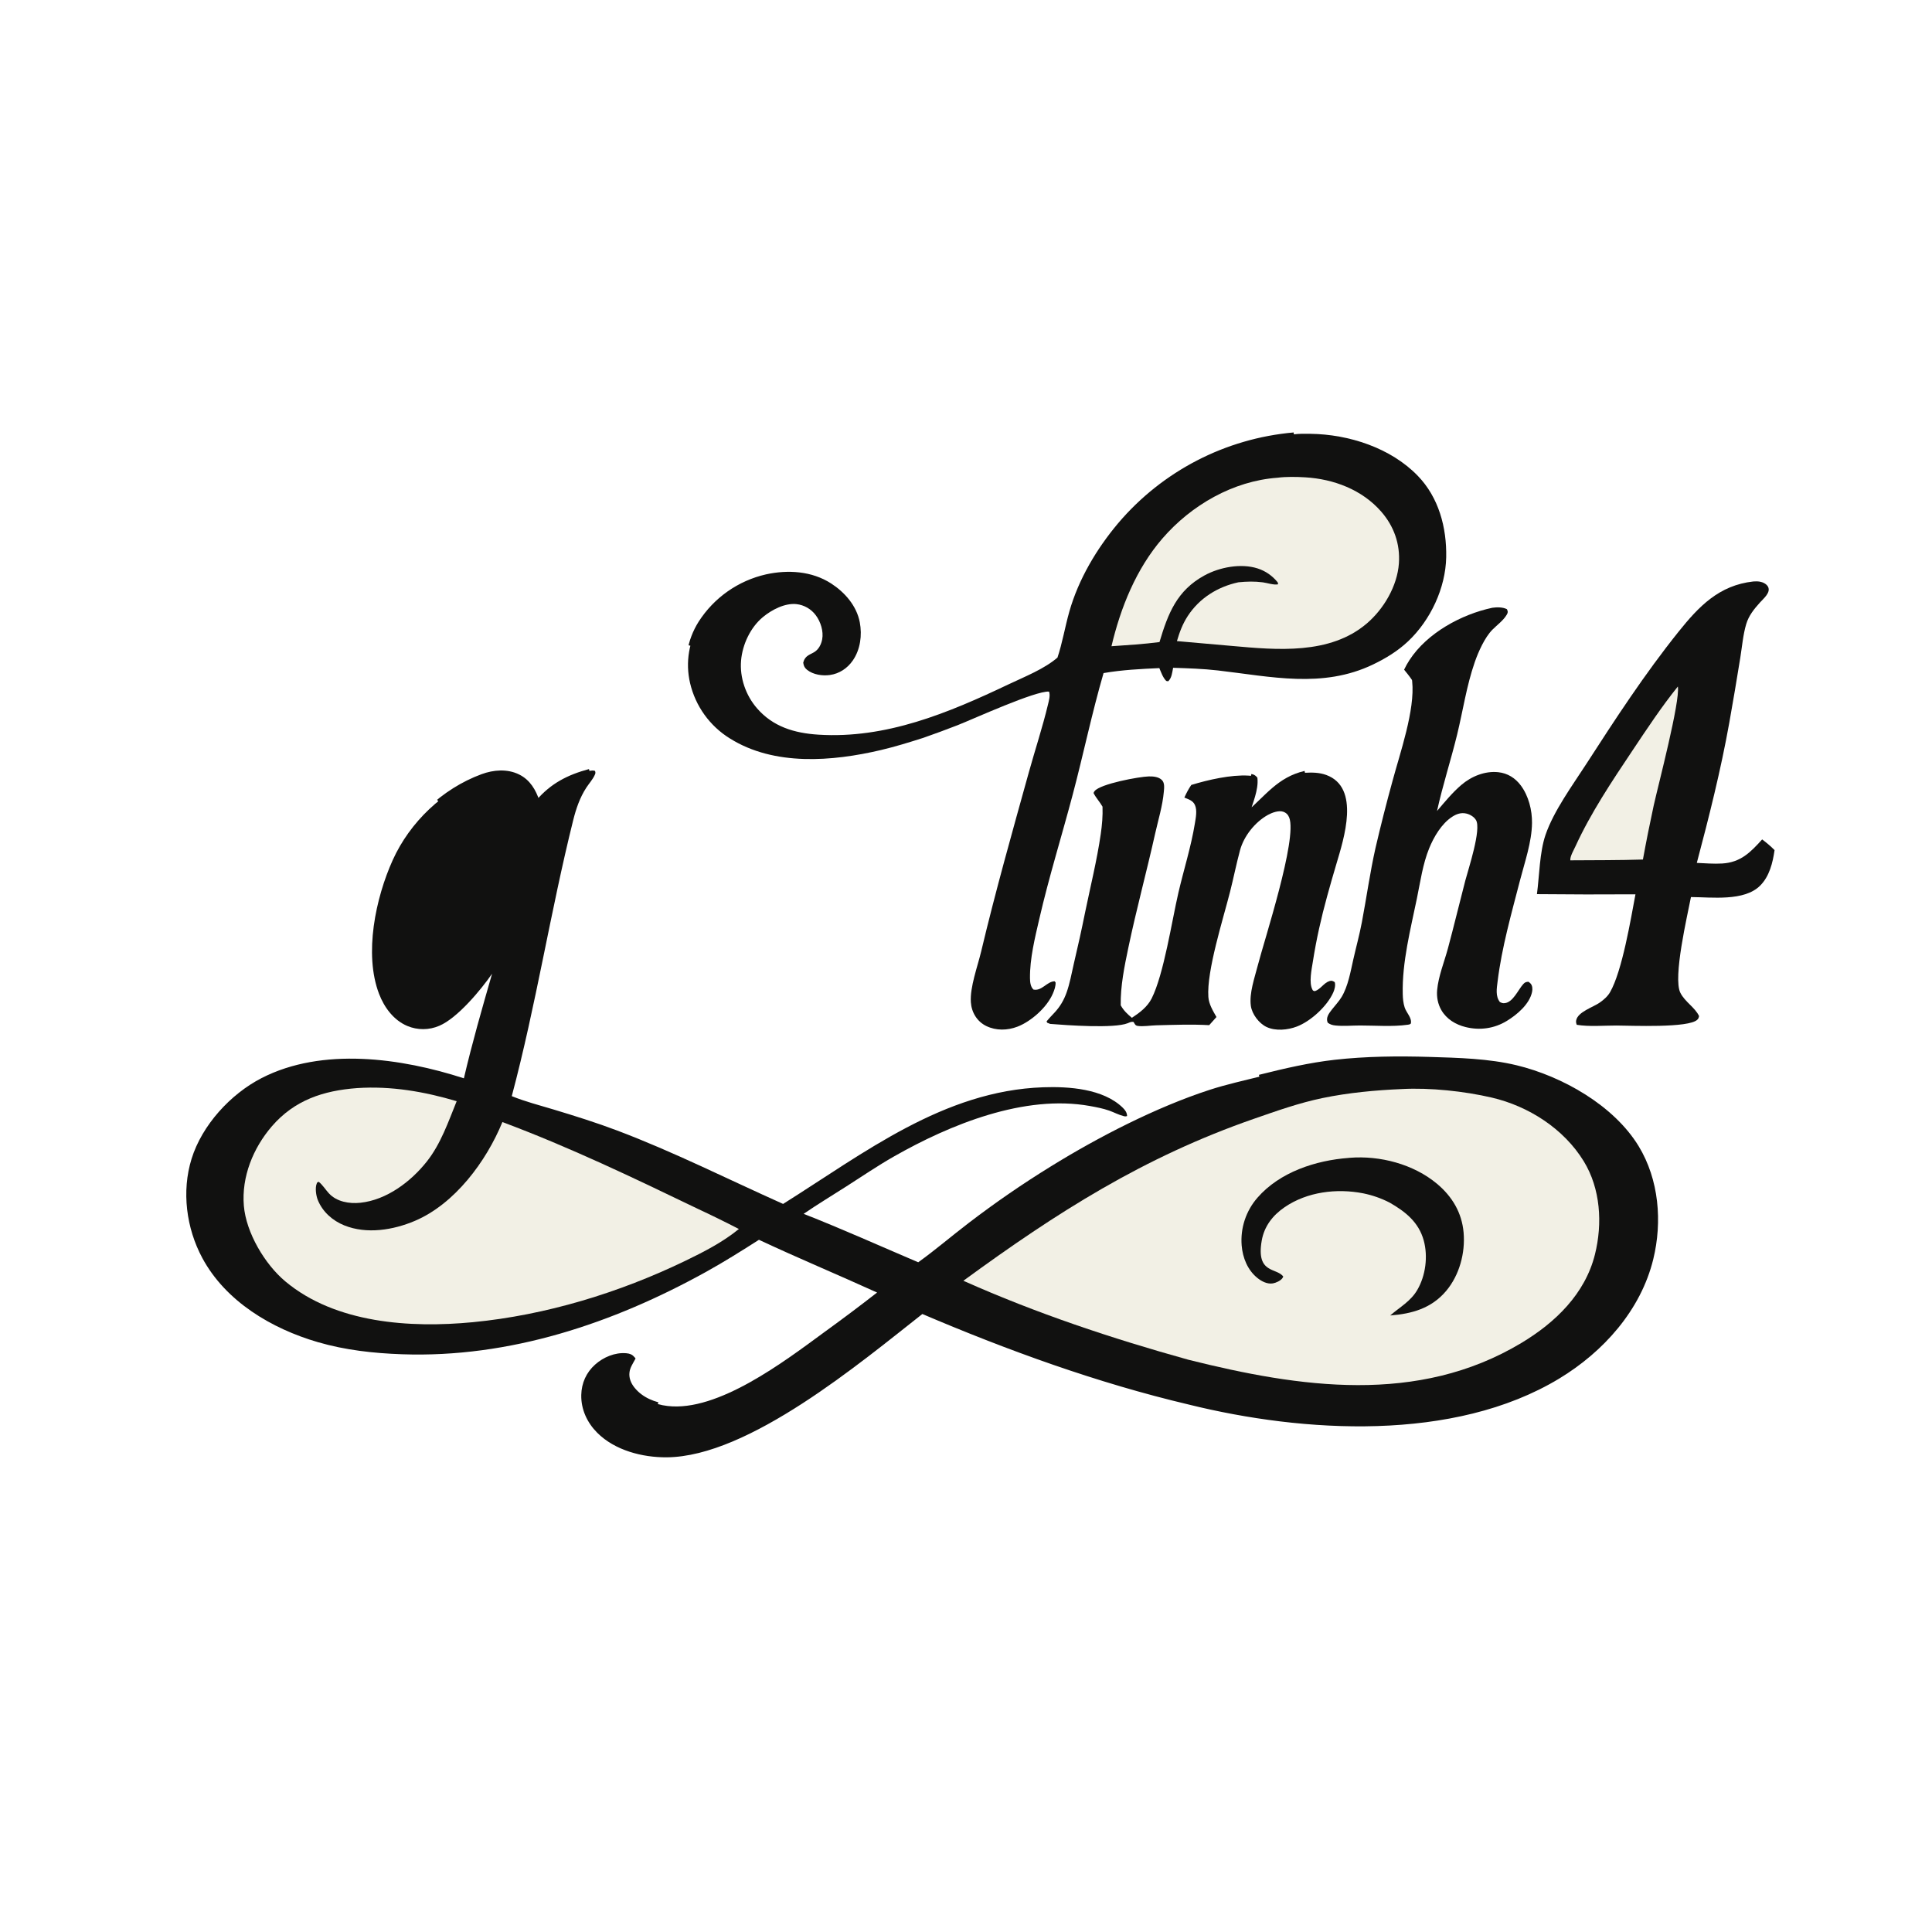 <svg xmlns="http://www.w3.org/2000/svg" xmlns:xlink="http://www.w3.org/1999/xlink" width="1024" height="1024">
<style>
    path {
        opacity: 0; /* Start all paths as invisible */
        transform-origin: 50% 50%; /* Default transform origin */
    }

    /* --- Keyframes for Appearance Animations --- */

    /* 'Draws' the path by animating stroke-dashoffset */
    @keyframes drawIn {
        from {
            stroke-dashoffset: 1000; /* Start with the path 'undrawn' - assuming 1000 is long enough */
            opacity: 0; /* Ensure it's invisible while 'undrawn' if no stroke initially */
        }
        to {
            stroke-dashoffset: 0;   /* 'Draw' the path */
            opacity: 1;
        }
    }

    /* Fades in and slides up slightly */
    @keyframes fadeInSlideUp {
        from {
            opacity: 0;
            transform: translateY(20px) scale(0.95); /* Start slightly down and smaller */
        }
        to {
            opacity: 1;
            transform: translateY(0px) scale(1);
        }
    }

    /* --- Keyframes for Continuous Animations --- */

    /* Gentle floating motion */
    @keyframes gentleFloat {
        0%, 100% {
            transform: translateY(0px) rotate(0deg);
        }
        50% {
            transform: translateY(-4px) rotate(0.5deg); /* Subtle upward float and slight tilt */
        }
    }

    /* More pronounced 'wing beat' - can be adjusted for specific wing pivot points if needed */
    @keyframes wingBeat {
        0%, 100% {
            transform: translateY(0px) rotate(0deg) scaleY(1);
        }
        50% {
            /* transform-origin for wings could be set closer to their 'joint' for more realism */
            transform: translateY(-6px) rotate(-2deg) scaleY(1.03); /* Upward lift, slight flap, subtle stretch */
        }
    }

    /* Subtle pulsing effect for core body parts */
    @keyframes subtlePulse {
        0%, 100% {
            transform: scale(1);
        }
        50% {
            transform: scale(1.015); /* Very subtle pulse, adjust as desired */
        }
    }

    /* --- Assigning Animations with Staggering --- */

    /* Setup for paths that will use the drawIn animation.
       The stroke color should ideally match their fill if they are 'filled outlines'.
       The stroke-width determines how thick the "drawing line" is.
    */
    path[data-index="1"], path[data-index="3"], path[data-index="6"],
    path[data-index="8"], path[data-index="10"], path[data-index="11"],
    path[data-index="12"], path[data-index="14"], path[data-index="15"],
    path[data-index="16"] {
        stroke-dasharray: 1000; /* Adjust if any path is much longer */
        stroke-dashoffset: 1000; /* Start 'undrawn' */
        stroke: #111110;         /* Match the fill color of these dark paths for a 'filled draw' effect */
        stroke-width: 2px;       /* Thickness of the drawing line */
        /* The original 'fill' attribute on these paths will still apply. */
    }


    /*
       Animation Durations:
       - drawIn: 0.9s
       - fadeInSlideUp: 0.7s
       - gentleFloat: 7s
       - wingBeat: 5s
       - subtlePulse: 6s
       Stagger Increment: 0.06s
    */

    /* Path 1 (dark): Main outline */
    path[data-index="1"]  { animation: drawIn 0.9s ease-out 0.00s forwards, gentleFloat 7s ease-in-out 0.90s infinite; }
    /* Path 2 (light): Large fill */
    path[data-index="2"]  { animation: fadeInSlideUp 0.7s ease-out 0.06s forwards, subtlePulse 6s ease-in-out 0.76s infinite; }
    /* Path 3 (dark): Eye detail */
    path[data-index="3"]  { animation: drawIn 0.9s ease-out 0.12s forwards, gentleFloat 7s ease-in-out 1.02s infinite; }
    /* Path 4 (light): Body fill */
    path[data-index="4"]  { animation: fadeInSlideUp 0.7s ease-out 0.18s forwards, subtlePulse 6s ease-in-out 0.88s infinite; }
    /* Path 5 (light): Beak fill */
    path[data-index="5"]  { animation: fadeInSlideUp 0.7s ease-out 0.24s forwards, gentleFloat 7s ease-in-out 0.94s infinite; }
    /* Path 6 (dark): Wing outline/shape */
    path[data-index="6"]  { animation: drawIn 0.9s ease-out 0.30s forwards, wingBeat 5s ease-in-out 1.20s infinite; transform-origin: 60% 30%; /* Custom origin for better wing flap */ }
    /* Path 7 (light): Wing fill */
    path[data-index="7"]  { animation: fadeInSlideUp 0.7s ease-out 0.36s forwards, wingBeat 5s ease-in-out 1.06s infinite; transform-origin: 60% 30%; /* Custom origin for better wing flap */}
    /* Path 8 (dark): Tail details */
    path[data-index="8"]  { animation: drawIn 0.9s ease-out 0.42s forwards, gentleFloat 7s ease-in-out 1.32s infinite; }
    /* Path 9 (light): Tail fill */
    path[data-index="9"]  { animation: fadeInSlideUp 0.7s ease-out 0.48s forwards, gentleFloat 7s ease-in-out 1.18s infinite; }
    /* Path 10 (dark): Talon */
    path[data-index="10"] { animation: drawIn 0.9s ease-out 0.54s forwards, gentleFloat 7s ease-in-out 1.44s infinite; }
    /* Path 11 (dark): Talon */
    path[data-index="11"] { animation: drawIn 0.9s ease-out 0.60s forwards, gentleFloat 7s ease-in-out 1.50s infinite; }
    /* Path 12 (dark): Chest detail */
    path[data-index="12"] { animation: drawIn 0.9s ease-out 0.66s forwards, subtlePulse 6s ease-in-out 1.56s infinite; }
    /* Path 13 (light): Chest fill */
    path[data-index="13"] { animation: fadeInSlideUp 0.7s ease-out 0.72s forwards, subtlePulse 6s ease-in-out 1.42s infinite; }
    /* Path 14 (dark): Head detail */
    path[data-index="14"] { animation: drawIn 0.9s ease-out 0.78s forwards, gentleFloat 7s ease-in-out 1.68s infinite; }
    /* Path 15 (dark): Other talon */
    path[data-index="15"] { animation: drawIn 0.9s ease-out 0.84s forwards, gentleFloat 7s ease-in-out 1.74s infinite; }
    /* Path 16 (dark): Head crest detail */
    path[data-index="16"] { animation: drawIn 0.9s ease-out 0.90s forwards, gentleFloat 7s ease-in-out 1.80s infinite; }

</style>
	
	<path fill="#111110" d="M312.418 408.593C313.528 408.412 314.297 408.241 315.382 408.598C315.67 409.623 315.66 409.775 315.24 410.726C314.193 413.099 312.126 415.362 310.704 417.557C307.316 422.786 305.302 428.717 303.805 434.723C291.749 483.085 284.113 532.739 271.251 580.976C278.419 583.893 286.067 585.844 293.471 588.077C304.763 591.482 316.154 595.061 327.188 599.229C357.1 610.528 385.882 625.067 415.06 638.108C457.941 611.183 500.077 578.129 552.872 576.279C566.414 575.805 584.72 577.007 595.069 587.095C596.369 588.363 597.315 589.644 597.381 591.524C596.583 591.79 596.293 591.741 595.49 591.541C592.907 590.896 590.395 589.524 587.872 588.636C584.664 587.506 581.038 586.816 577.693 586.21C543.036 579.938 503.58 596.005 473.823 612.95C465.238 617.838 457.012 623.422 448.695 628.75C441.097 633.617 433.389 638.258 425.94 643.359C446.366 651.374 466.485 660.436 486.68 669.035C495.867 662.432 504.559 654.96 513.566 648.09C527.529 637.409 542.02 627.437 556.986 618.213C582.212 602.603 612.819 586.858 641.033 577.669C649.921 574.774 659.226 572.739 668.292 570.463C681.121 567.243 694.284 564.205 707.44 562.715C724.01 560.839 741.168 560.686 757.821 561.195C772.881 561.655 788.91 562.043 803.605 565.588C827.442 571.339 854.619 586.582 867.669 608.022C878.292 625.474 880.079 647.563 875.302 667.136C868.758 693.956 849.08 715.802 825.852 729.844C770.443 763.339 690.897 758.459 630.396 743.492C581.949 732.05 534.465 714.819 488.713 695.297C455.349 721.522 396.357 771.119 353.333 771.406C340.706 771.49 326.422 767.846 317.256 758.681C312.102 753.529 308.919 746.732 309.084 739.356C309.218 733.359 311.608 728.006 316.089 724C320.282 720.253 326.175 717.731 331.858 718.241C333.519 718.39 334.599 718.788 335.67 720.132C334.457 722.391 333.04 724.457 332.67 727.053C332.188 730.438 333.451 733.547 335.561 736.152C340.031 741.671 346.908 744.378 353.794 745.198C380.586 748.386 415.781 721.566 436.757 706.173C446.258 699.311 455.633 692.275 464.876 685.07C444.056 675.602 422.99 666.827 402.263 657.116C393.052 662.985 383.78 668.829 374.221 674.12C324.838 701.46 270.129 719.782 213.163 717.787C197.99 717.256 183.041 715.615 168.413 711.347C143.935 704.206 119.598 689.781 107.214 666.737C98.74 650.968 96.191 631.446 101.525 614.232C107.065 596.35 122.156 579.888 138.661 571.403C170.859 554.854 212.755 560.786 245.869 571.533C250.206 552.925 255.529 534.446 260.812 516.086C254.964 524.556 242.457 539.633 232.828 543.69C227.429 546.026 221.311 546.06 215.886 543.784C208.607 540.711 203.649 533.944 200.901 526.75C192.795 505.528 199.122 475.838 208.149 455.87C217.229 435.783 234.808 418.904 255.606 411.262C261.708 409.02 268.747 408.434 274.725 411.4C280.276 414.154 283.104 419.202 285.023 424.835C292.568 416.023 301.327 411.573 312.418 408.593Z" data-index="1" style="opacity: 1;"></path>
	<path fill="#F2F0E5" d="M743.074 577.218C757.914 576.42 776.082 578.352 790.611 581.732C810.118 586.269 828.827 598.204 839.415 615.475C848.341 630.035 849.424 648.513 845.366 664.831C840.154 685.794 824.321 701.018 806.344 711.808C751.444 744.758 688.84 735.455 629.87 720.689C589.076 709.343 549.315 696.092 510.604 678.83C560.237 642.546 606.082 613.32 664.621 592.986C676.601 588.824 688.503 584.576 700.947 581.997C714.67 579.153 729.08 577.81 743.074 577.218Z" data-index="2" style="opacity: 1; visibility: visible;"></path>
	<path fill="#111110" d="M714.848 613.716C715.003 613.697 715.158 613.672 715.314 613.66C731.398 612.359 749.211 617.009 761.67 627.455C769.704 634.19 774.826 642.748 775.742 653.294C776.681 664.109 773.519 675.898 766.458 684.258C758.695 693.447 748.403 696.338 736.844 697.228C741.998 692.715 747.641 689.793 751.207 683.672C755.623 676.092 756.933 665.928 754.606 657.467C751.931 647.743 744.866 642.17 736.525 637.4C732.106 635.129 727.396 633.477 722.526 632.491C708.499 629.753 692.864 631.656 680.916 639.814C674.623 644.11 670.069 649.898 668.735 657.59C665.662 675.315 676.709 671.764 680.161 676.617C680.007 676.897 679.883 677.198 679.698 677.459C678.728 678.826 676.26 679.957 674.642 680.223C671.678 680.711 668.726 679.172 666.483 677.378C661.264 673.204 658.644 666.661 658.11 660.132C657.37 650.919 660.38 641.797 666.458 634.834C678.317 621.199 697.353 615.02 714.848 613.716Z" data-index="3" style="opacity: 1;"></path>
	<path fill="#F2F0E5" d="M189.27 576.712C207.283 575.511 224.846 578.561 242.046 583.656C237.602 594.617 233.654 606.216 226.247 615.597C217.81 626.282 204.947 636.004 191.02 637.484C185.169 638.106 178.449 636.994 174.3 632.471C172.494 630.502 171.034 628.068 168.954 626.388C168.183 626.685 168.227 626.491 167.912 627.211C166.902 629.525 167.52 633.744 168.436 636.013C170.979 642.308 176.286 646.988 182.499 649.489C194.364 654.265 208.384 651.963 219.84 647.111C241.051 638.126 257.755 615.53 266.285 594.712C301.774 607.965 335.752 624.266 369.841 640.697C377.173 644.115 384.434 647.681 391.622 651.393C383.224 658.289 372.985 663.556 363.222 668.271C328.283 685.147 289.345 697.063 250.656 700.787C217.483 703.981 177.829 701.422 151.226 679.164C140.348 670.062 130.442 653.363 129.245 639.07C127.964 623.766 134.168 608.488 144.063 596.998C156.057 583.072 171.377 578.038 189.27 576.712Z" data-index="4" style="opacity: 1; visibility: visible;"></path>
	<path fill="#F2F0E5" d="M265.926 427.591C268.597 427.367 271.251 427.322 273.672 428.653C275.32 429.567 276.484 431.158 276.857 433.005C277.855 438.184 275.242 445.607 274.053 450.744C269.334 471.128 264.588 492.973 253.434 510.981C249.811 516.829 245.933 520.368 239.105 522.004C236.913 522.08 234.299 522.131 232.314 521.081C229.908 519.807 228.713 516.962 228.088 514.454C223.596 496.409 233.853 461.339 243.56 445.848C249.026 437.126 255.574 430.009 265.926 427.591Z" data-index="5"></path>
	<path fill="#111110" d="M685.771 230.205C688.613 229.836 691.74 229.892 694.607 229.931C714.91 230.211 737.076 237.34 751.452 252.19C762.588 263.694 766.819 279.619 766.516 295.333C766.201 311.689 758.196 328.678 746.375 339.858C740.882 345.052 734.489 348.958 727.694 352.213C700.946 365.026 673.604 358.593 645.55 355.359C637.648 354.448 629.72 354.196 621.775 353.946C621.295 356.336 621.057 359.396 619.157 361.097L618.132 360.916C616.308 359.048 615.483 356.48 614.474 354.108C604.585 354.561 594.671 355.05 584.905 356.751C578.719 378.018 574.238 399.726 568.566 421.141C562.742 443.127 555.966 464.839 550.858 487.011C548.527 497.131 545.803 508.032 545.914 518.449C545.937 520.581 546.184 522.981 547.75 524.482C552.229 525.422 554.842 520.202 558.969 520.099L559.484 520.724C559.567 522.735 558.848 524.701 558.074 526.535C555 533.818 546.585 541.358 539.25 544.164C533.942 546.195 527.959 546.329 522.782 543.831C517.877 541.464 514.937 536.591 514.577 531.216C514.038 523.178 518.133 512.305 520.047 504.264C527.641 472.357 536.525 440.965 545.297 409.365C548.626 397.373 552.578 385.446 555.468 373.349C555.968 371.255 556.741 368.604 556.014 366.554C548.857 366.071 516.645 380.744 507.628 384.334C501.579 386.687 495.489 388.935 489.361 391.076C481.948 393.443 474.507 395.747 466.929 397.532C441.159 403.604 410.399 406.132 386.895 391.416C376.217 384.83 368.607 374.257 365.752 362.04C363.196 351.099 365.126 339.591 371.111 330.083C379.11 317.563 391.719 308.698 406.207 305.408C417.605 302.901 430.04 303.653 440.018 310.117C447.05 314.672 453.126 321.609 454.72 330.017C455.969 336.598 455.034 343.976 451.14 349.562C448.42 353.463 444.408 356.127 439.665 356.784C435.997 357.293 431.39 356.625 428.418 354.258C427.371 353.424 426.93 352.593 426.753 351.267C427.539 348.151 429.893 347.894 432.291 346.358C434.798 344.752 436.239 341.858 436.764 338.995C437.596 334.456 435.904 329.11 433.174 325.477C430.56 321.963 426.605 319.69 422.252 319.2C415.808 318.516 408.598 322.252 403.731 326.284C396.898 331.945 392.534 341.22 391.787 350.006C390.99 359.372 394.331 368.98 400.459 376.05C409.187 386.12 420.791 389.569 433.745 390.388C469.848 392.671 502.985 378.833 534.923 363.648C543.512 359.564 554.173 355.405 561.35 349.1C564.052 341.096 565.409 332.631 567.711 324.502C572.534 307.477 582.052 291.444 593.418 277.947C616.722 250.503 649.904 233.349 685.771 230.205Z" data-index="6" style="opacity: 1; visibility: visible;"></path>
	<path fill="#F2F0E5" d="M677.103 253.207C681.766 252.603 687.066 252.713 691.748 252.99C706.878 253.884 721.912 259.542 732.051 271.145C738.83 278.902 742.178 288.329 741.444 298.633C740.591 310.617 733.428 322.793 724.385 330.492C704.853 347.121 676.799 344.496 653.058 342.37L623.8 339.796C625.189 335.042 626.818 330.678 629.537 326.507C635.734 316.999 645.402 310.998 656.378 308.625C660.867 308.188 664.85 308.069 669.325 308.651C671.531 308.937 675.412 310.241 677.438 309.678L677.207 308.652C674.413 305.202 670.838 302.66 666.594 301.293C657.76 298.447 646.41 300.616 638.422 304.976C623.747 312.986 619.095 325.129 614.553 340.312C606.09 341.404 597.616 341.939 589.106 342.519C593.933 322.044 602.214 301.482 616.091 285.423C631.413 267.693 653.633 254.9 677.103 253.207Z" data-index="7" style="visibility: visible; opacity: 1;"></path>
	<path fill="#111110" d="M929.33 308.188C930.409 308.107 931.609 308.103 932.676 308.275C934.326 308.542 936.345 309.498 937.124 311.055C938.635 314.079 934.649 317.284 932.798 319.356C929.712 322.809 926.897 326.225 925.536 330.762C923.851 336.379 923.319 342.907 922.374 348.708C920.531 360.185 918.591 371.646 916.555 383.09C912.056 408.183 905.882 432.728 899.346 457.353C903.778 457.554 908.352 457.938 912.776 457.675C922.616 457.09 927.806 451.743 933.974 444.905C936.341 446.679 938.473 448.474 940.553 450.578C939.604 457.269 937.822 464.553 932.857 469.456C924.377 477.829 907.31 475.519 896.242 475.461C894.366 485.217 886.595 518.093 890.618 526.183C893.035 531.043 898.426 533.962 900.548 538.57C900.292 539.487 900.33 539.744 899.622 540.452C895.107 544.969 864.483 543.58 856.75 543.552C850.003 543.543 842.325 544.255 835.709 543.164C835.416 542.316 835.23 541.712 835.411 540.796C836.3 536.289 844.375 533.866 847.885 531.399C849.983 529.925 852.07 528.135 853.363 525.886C859.814 514.672 864.363 487.016 866.83 474.003C849.422 474.121 832.013 474.091 814.606 473.913C815.912 464.124 816.004 451.712 819.155 442.51C823.524 429.75 833.408 416.322 840.712 405.006C856.203 381.009 871.722 357.227 889.602 334.906C900.484 321.321 911.153 310.196 929.33 308.188Z" data-index="8" style="opacity: 1;"></path>
	<path fill="#F2F0E5" d="M889.303 363.863C890.556 371.85 878.93 415.962 876.509 426.896C874.441 436.422 872.532 445.981 870.782 455.57C857.954 455.964 845.122 455.904 832.29 455.989C832.113 453.92 834.087 450.614 834.982 448.659C843.145 430.828 854.324 414.135 865.196 397.868C872.9 386.341 880.597 374.664 889.303 363.863Z" data-index="9" style="opacity: 1;"></path>
	<path fill="#111110" d="M691.665 409.584C695.48 409.374 699.282 409.419 702.926 410.748C721.175 417.403 712.228 444.668 708.342 457.81C706.642 463.513 705.004 469.234 703.427 474.972C700.255 486.496 697.672 497.953 695.83 509.761C695.208 513.745 693.63 520.898 695.649 524.588C695.997 525.226 696.028 525.043 696.846 525.344C699.916 524.395 701.62 520.945 704.627 520C705.901 519.6 706.377 519.943 707.431 520.537C707.954 522.181 707.375 524.409 706.671 526.002C703.455 533.279 694.741 541.279 687.323 544.104C682.508 545.937 676.077 546.578 671.29 544.315C667.294 542.426 663.568 537.499 662.972 533.104C662.062 526.396 664.945 518.34 666.597 511.898C670.093 498.264 687.73 444.586 683.312 433.331C682.715 431.81 681.713 430.777 680.142 430.233C677.732 429.399 674.114 430.755 672.029 431.912C665.181 435.715 659.264 443.158 657.241 450.65C655.283 457.9 653.823 465.313 651.973 472.601C648.261 487.229 639.499 514.617 640.458 528.416C640.725 532.244 642.896 535.783 644.749 539.041L640.906 543.356C631.576 542.836 622.089 543.2 612.749 543.435C609.847 543.508 605.78 544.197 602.96 543.745C601.651 543.535 601.465 542.706 600.827 541.672C599.654 541.388 598.821 541.878 597.71 542.323C590.471 545.226 565.242 543.379 556.616 542.691L555.006 542.053L554.723 541.294C556.089 539.655 557.568 538.158 559.017 536.597C561.883 533.511 563.866 530.09 565.283 526.142C567.03 521.278 567.951 515.987 569.112 510.95C571.283 501.819 573.297 492.651 575.153 483.451C577.974 469.757 581.414 455.924 583.416 442.099C584.12 437.24 584.539 432.457 584.355 427.547C582.939 425.02 580.945 422.977 579.616 420.356C579.778 419.858 579.756 419.807 580.129 419.323C583.117 415.445 603.902 411.612 608.937 411.515C611.263 411.47 614.11 411.708 615.844 413.451C617.391 415.006 617.025 417.641 616.853 419.645C616.217 427.04 613.812 434.825 612.196 442.073C607.722 462.144 602.278 482.079 598.07 502.185C595.995 512.1 593.81 522.683 594.008 532.838C595.554 535.619 597.514 537.457 599.923 539.458C604.023 536.781 608.146 533.678 610.405 529.195C616.852 516.403 621.09 488.189 624.567 473.202C627.403 460.976 631.309 448.79 633.313 436.405C633.79 433.457 634.619 429.494 633.341 426.675C632.253 424.272 629.998 423.689 627.739 422.729C628.817 420.335 629.921 418.216 631.407 416.038C640.318 413.32 652.426 410.541 661.717 411.092C663.359 411.189 664.388 411.326 665.468 412.596C666.114 418.362 662.932 425.662 661.254 431.126C671.467 422.399 677.828 412.803 691.665 409.584Z" data-index="10" style="opacity: 1;"></path>
	<path fill="#111110" d="M790.948 322.132C793.313 321.78 796.544 321.746 798.703 322.887C799.266 324.146 799.336 324.572 798.577 325.859C796.779 328.906 793.483 331.248 791.012 333.744C786.917 337.879 783.534 345.529 781.637 350.993C777.283 363.531 775.426 376.57 772.291 389.415C768.984 402.968 764.652 416.188 761.659 429.837C765.703 425.106 769.778 420.102 774.517 416.046C779.853 411.48 787.018 408.528 794.129 409.284C799.061 409.809 803.118 412.361 806.061 416.309C810.188 421.847 812.08 429.368 811.996 436.205C811.871 446.367 808.16 456.839 805.637 466.61C801.089 484.224 795.962 502.174 793.748 520.264C793.301 523.915 792.554 528.023 794.976 531.098C796.011 531.594 796.415 531.809 797.601 531.679C801.948 531.203 804.672 524.554 807.337 521.615C808.229 520.631 808.817 520.427 810.098 520.35C810.517 520.657 810.978 520.962 811.314 521.368C812.269 522.525 812.327 524.294 812.038 525.699C810.695 532.212 804.094 537.789 798.628 541.119C791.979 545.169 784.322 546.23 776.798 544.366C771.54 543.064 766.722 540.184 763.96 535.404C762.087 532.162 761.385 528.47 761.715 524.759C762.362 517.474 765.519 509.773 767.427 502.686C770.642 490.742 773.522 478.717 776.636 466.745C778.351 460.31 785.235 439.536 782.306 434.653C781.259 432.908 779.174 431.678 777.24 431.212C774.451 430.54 771.958 431.414 769.612 432.955C764.013 436.632 759.95 443.584 757.475 449.662C754.099 457.954 752.799 467.383 751.001 476.119C747.631 492.493 743.085 510.021 743.485 526.83C743.543 529.255 743.758 531.697 744.515 534.017C745.426 536.812 748.441 539.475 747.777 542.503C747.018 543.067 746.989 543.01 746.086 543.137C738.037 544.271 729.025 543.528 720.85 543.529C716.585 543.53 712.199 543.966 707.95 543.546C706.277 543.381 705.061 543.049 703.716 542.045C702.564 539.424 704.351 537.132 705.964 535.044C707.636 532.877 709.675 530.768 711.08 528.425C714.515 522.702 715.82 514.984 717.278 508.538C718.764 501.963 720.559 495.462 721.813 488.836C724.3 475.692 726.125 462.432 729.061 449.372C731.822 437.522 734.817 425.729 738.044 413.998C742.03 399.129 750.072 376.268 748.483 361.161L748.402 360.451C747.162 358.52 745.623 356.738 744.205 354.933C745.034 353.192 745.977 351.507 747.027 349.888C756.392 335.483 774.529 325.631 790.948 322.132Z" data-index="11" style="opacity: 1;"></path>
	<path fill="#111110" d="M359.065 411.184C363.894 410.41 369.465 410.699 374.257 411.606C383.498 413.356 391.792 418.192 397.065 426.087C399.932 430.38 402.008 435.292 402.28 440.499C402.981 453.912 389.541 485.029 386.55 500.977C385.446 506.865 382.194 521.13 385.62 526.105C390.949 528.504 391.613 521.125 395.982 520.227C397.318 519.952 397.54 519.907 398.595 520.635C398.757 521.302 398.81 521.374 398.811 522.15C398.817 526.686 392.77 533.221 389.723 536.378C384.266 542.031 376.986 546.214 368.934 546.151C364.913 546.12 361.099 544.856 358.321 541.858C353.444 536.597 354.324 529.723 354.681 523.174C346.541 531.411 337.521 540.737 325.984 543.874C319.984 545.505 312.247 545.122 306.776 541.87C301.375 538.659 299.128 533.352 297.6 527.553C296.829 521.349 296.345 515.584 297.434 509.373C298.881 501.216 302.36 493.556 307.549 487.098C325.352 464.992 349.055 470.679 369.904 455.767C370.084 455.638 370.262 455.505 370.441 455.374C372.972 449.41 375.896 440.812 375.178 434.25C374.772 430.542 372.636 427.259 369.687 425.047C364.849 421.415 357.324 420.104 351.414 421.12C346.099 422.033 342.739 424.498 339.621 428.767C340.505 429.171 341.388 429.583 342.241 430.051C345.507 431.843 348.137 434.929 349.037 438.58C349.963 442.335 348.908 446.243 346.887 449.457C344.219 453.699 339.761 457.094 334.797 458.067C331.374 458.739 327.825 458.136 324.951 456.114C321.495 453.681 319.393 449.657 318.888 445.512C318.151 439.457 320.388 431.842 324.15 427.02C332.856 415.864 345.803 413.088 359.065 411.184Z" data-index="12"></path>
	<path fill="#F2F0E5" d="M365.33 469.976L365.806 470.519C364.606 479.869 360.7 494.182 357.943 503.343C355.358 511.934 349.532 517.007 341.748 521.135C337.696 523.285 333.644 524.67 329.114 523.276C328.745 522.742 328.39 522.194 328.084 521.621C325.006 515.859 327.89 505.806 329.818 499.937C333.384 489.079 339.669 480.823 350.339 476.219C355.097 474.166 360.085 472.706 364.696 470.31L365.33 469.976Z" data-index="13"></path>
	<path fill="#111110" d="M453.432 435.207C462.664 426.73 470.977 414.961 483.21 410.584C489.338 408.392 495.736 408.674 501.61 411.522C524.564 422.654 509.537 459.912 504.597 478.041C501.483 489.468 498.357 501.67 497.188 513.475C496.765 517.744 496.046 522.782 497.516 526.909C498.533 527.842 498.56 527.685 499.963 527.639C501.622 526.854 502.466 525.718 503.605 524.312C504.507 522.581 505.355 520.655 507.34 519.978C508.149 519.702 508.53 519.975 509.308 520.201C510.093 521.528 510.319 522.376 509.98 523.912C509.282 527.075 506.625 529.915 504.68 532.432C500.803 537.428 494.477 543.128 488.276 544.924C483.537 546.297 478.325 545.421 474.057 543.04C468.733 540.07 466.042 534.038 465.554 528.157C464.857 519.758 467.96 510.32 469.926 502.198C472.402 491.965 486.374 441.976 483.915 434.138C483.35 432.34 482.189 430.899 480.441 430.143C477.703 428.957 474.108 429.55 471.421 430.581C463.948 433.448 455.909 442.745 452.693 449.977C449.416 457.347 448.535 466.324 446.692 474.194C443.663 487.135 439.897 500.213 437.672 513.304C436.936 517.634 436.217 522.274 436.726 526.666C437.612 534.327 441.308 535.193 443.368 540.313C442.814 541.344 442.342 541.751 441.271 542.193C439.682 542.849 437.713 543.011 436.013 543.093C430.381 543.365 424.669 542.823 419.017 542.935C412.975 543.054 406.808 543.799 400.782 543.561C399.3 543.502 398.015 543.203 396.632 542.685C396.411 542.421 396.015 542.233 395.97 541.892C395.791 540.537 401.483 532.992 402.476 531.354C409.975 518.99 424.552 447.644 425.095 431.405C425.278 425.949 424.009 424.256 420.5 420.461C420.626 419.995 420.664 419.74 420.952 419.297C424.964 413.138 441.823 411.15 448.38 410.367C451.415 410.005 454.181 409.754 456.687 411.747C459.444 416.32 454.521 429.754 453.432 435.207Z" data-index="14"></path>
	<path fill="#111110" d="M177.346 409.202C180.303 409.116 183.914 409.622 186.657 410.725C191.094 412.507 194.228 415.888 196.222 420.185C204.107 437.182 194.216 459.101 189.65 475.865C186.324 488.076 183.169 500.346 181.038 512.832C180.451 516.277 178.99 523.233 180.855 526.361C181.65 527.695 182.015 527.759 183.414 528.213C187.508 527.629 188.842 524.254 192.066 522.471C192.965 521.974 193.159 522.091 194.069 522.377C194.731 523.664 194.65 524.811 194.228 526.157C192.375 532.064 183.034 540.332 177.611 543.121C172.833 545.578 167.329 546.266 162.181 544.522C155.365 542.213 151.596 535.119 150.944 528.277C149.251 510.517 174.438 441.975 169.137 432.853C168.443 431.658 167.434 430.83 166.067 430.51C161.663 429.477 156.365 430.772 152.607 433.147C142.728 439.39 138.65 448.116 136.017 459.106C133.043 472.453 129.435 485.662 126.184 498.944C124.541 505.657 122.506 512.678 121.748 519.542C121.418 522.532 121.447 525.569 122.028 528.527C122.727 532.08 126.038 538.59 125.096 541.891C124.871 542.68 124.288 542.973 123.577 543.321C121.855 544.165 82.351 543.276 79.18 542.077C78.017 538.857 84.558 534.259 86.562 531.917C88.278 529.917 89.686 527.673 90.739 525.258C92.868 520.464 94.082 514.935 95.453 509.87C99.422 495.21 102.414 480.362 105.672 465.534C107.859 455.583 110.937 445.781 112.265 435.655C112.625 432.909 113.209 428.86 111.945 426.316C110.77 423.951 108.184 423.282 105.888 422.407C106.569 420.612 107.467 417.628 108.954 416.341C113.154 412.707 134.713 409.866 140.472 410.818C142.015 411.073 143.277 411.435 144.214 412.777C144.919 417.941 140.657 429.321 139.242 434.862C149.103 424.32 162.153 410.436 177.346 409.202Z" data-index="15"></path>
	<path fill="#111110" d="M607.693 366.13C611.467 365.745 614.989 365.608 618.551 367.121C622.172 368.659 625.055 371.541 626.417 375.251C627.658 378.527 627.512 382.166 626.012 385.332C623.653 390.286 618.962 392.731 613.986 394.349C609.819 395.058 606.018 395.375 602.04 393.513C598.95 392.068 596.388 389.438 595.259 386.194C593.969 382.484 594.537 378.493 596.315 375.043C598.818 370.187 602.715 367.821 607.693 366.13Z" data-index="16"></path>
</svg>